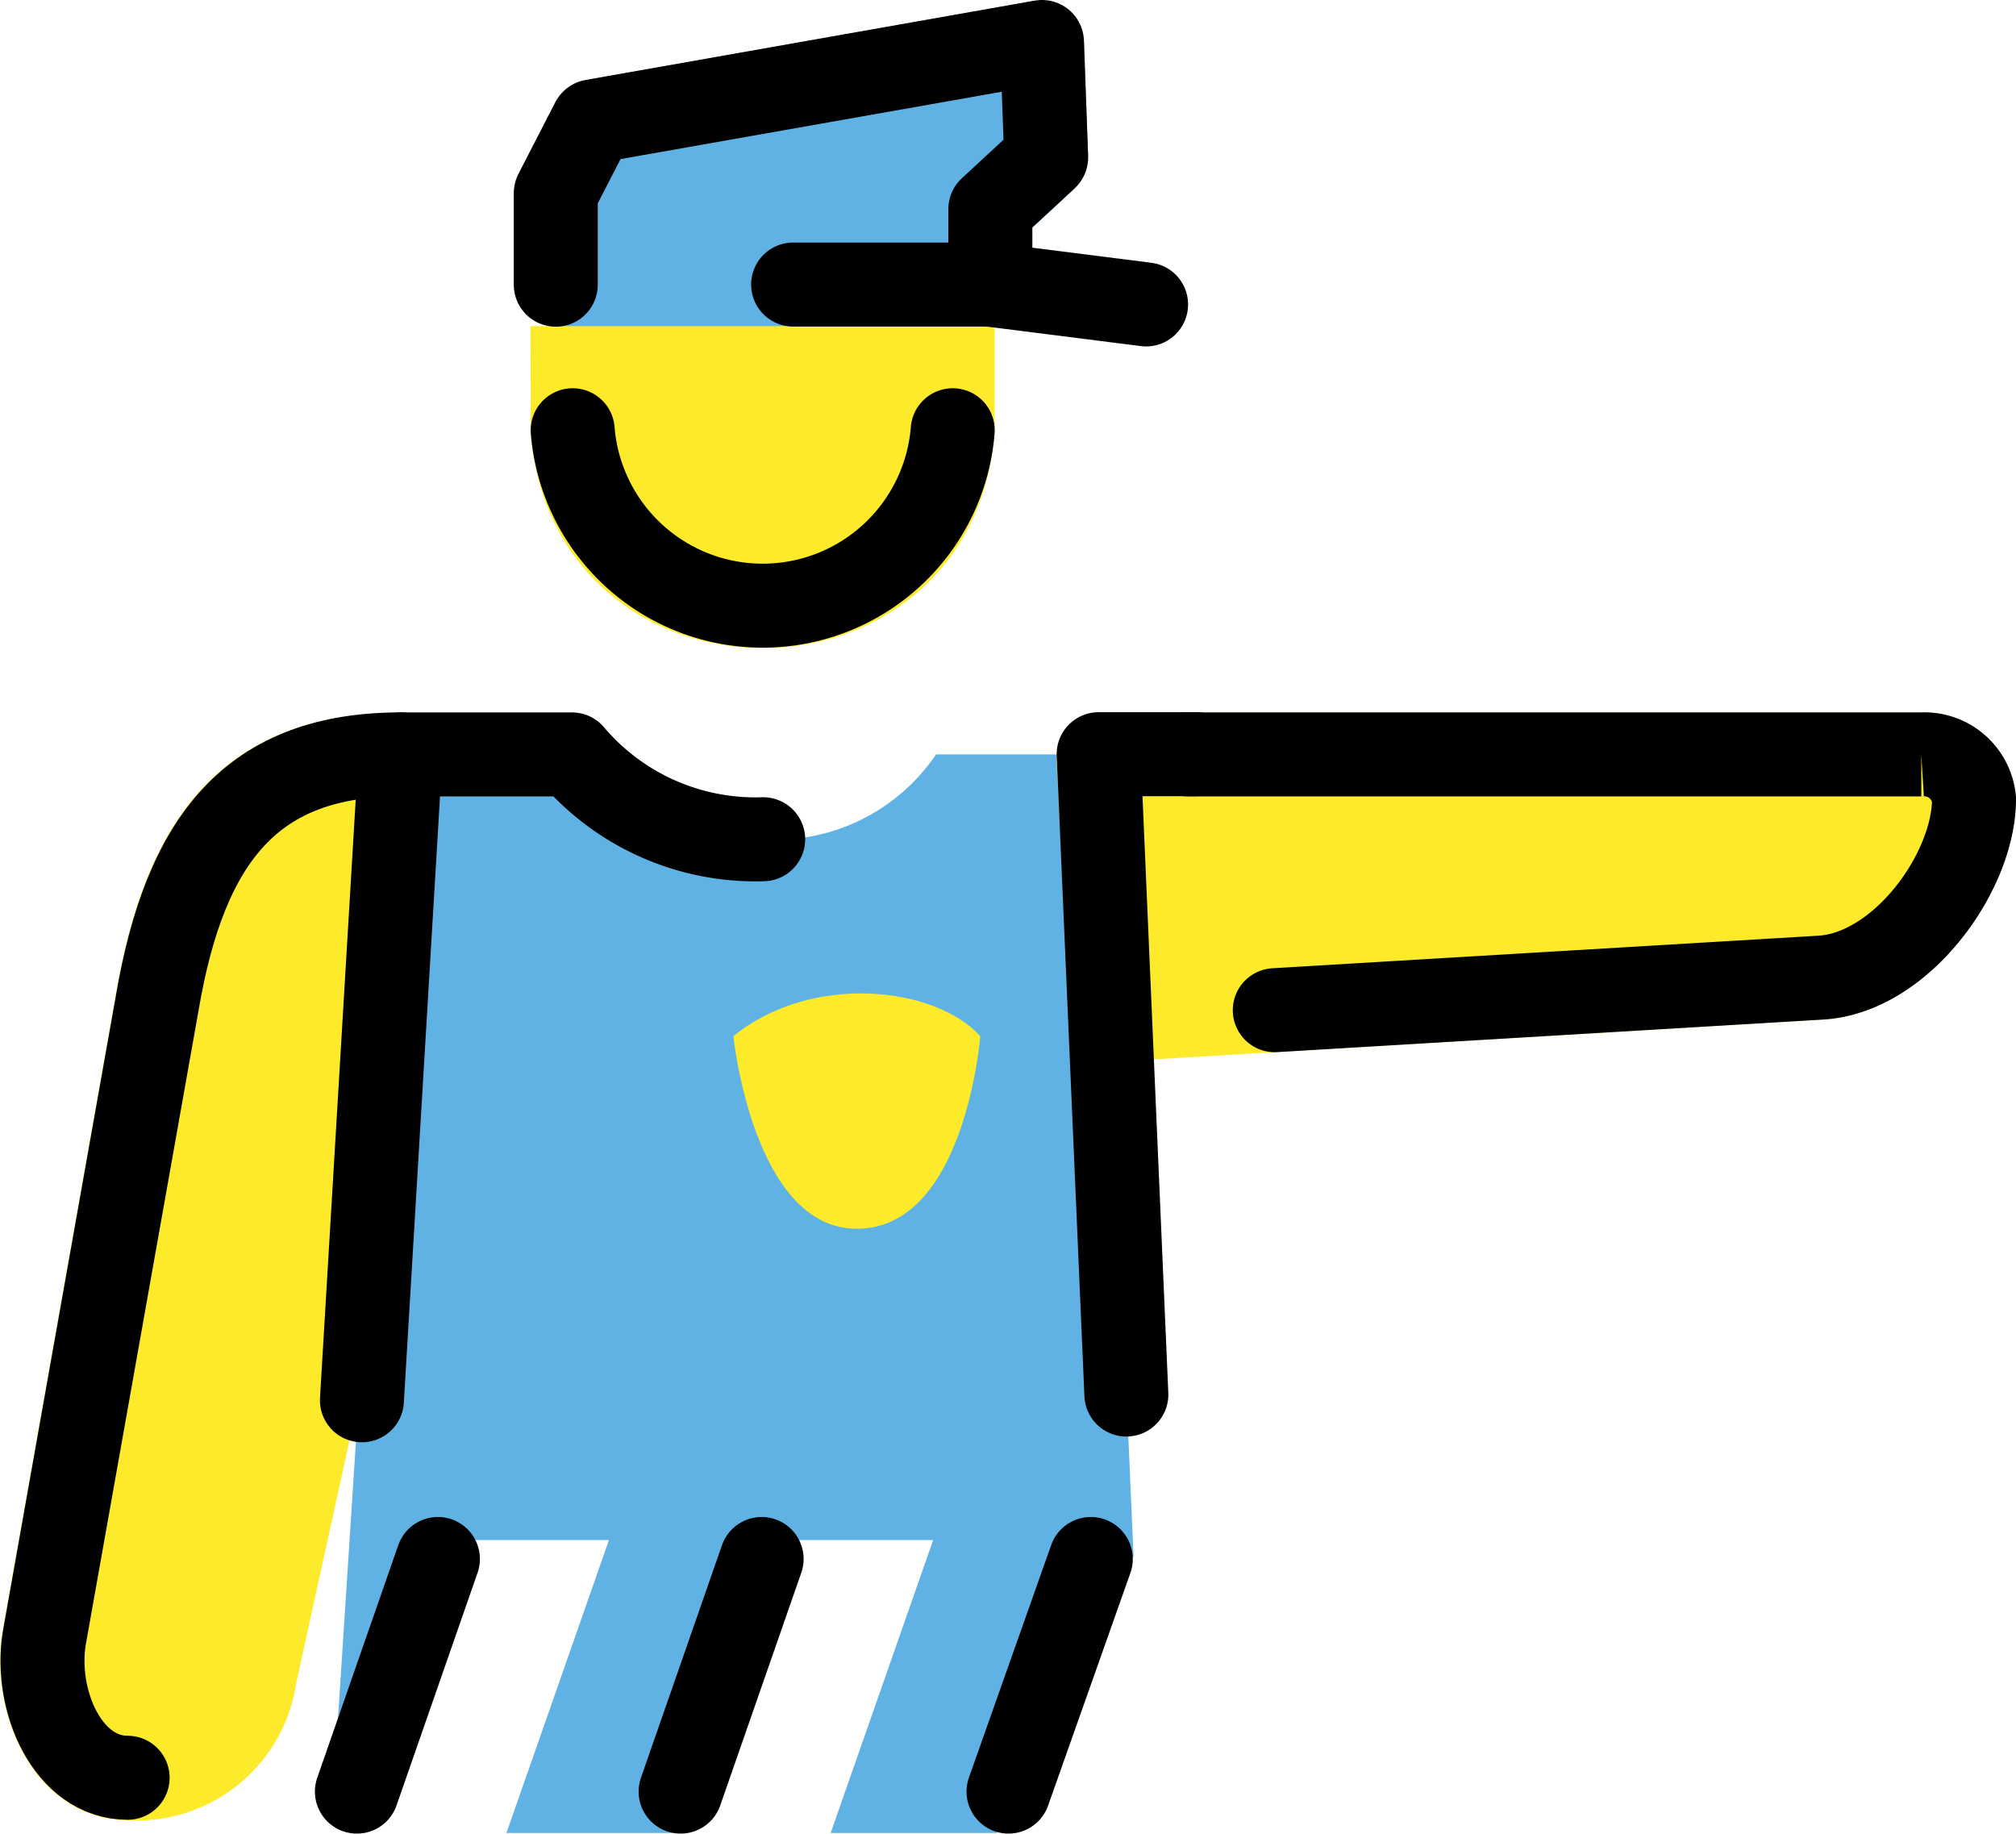 <svg xmlns="http://www.w3.org/2000/svg" xmlns:svg="http://www.w3.org/2000/svg" id="emoji" width="48.016" height="43.666" version="1.1" viewBox="0 0 48.016 43.666"><g id="color" transform="translate(-14.673,-13.874)"><path id="path1" fill="#61b2e4" d="m 25.41,50.55 h 3.766 l -2.441,6.975 h 3.956 l 2.441,-6.975 h 3.766 l -2.441,6.975 h 3.956 l 2.441,-6.575 h 0.818 L 40.836,31.84 h -3.869 c -0.931,1.375 -2.527,2.145 -4.182,2.02 -1.725,0.04 -3.375,-0.702 -4.488,-2.02 h -4.085 l -1.639,25.27 0.429,0.064 z"/><path id="path2" fill="#fcea2b" d="m 38.02,38.55 c 0,0 -0.353,4.586 -2.94,4.586 -2.47,0 -2.94,-4.586 -2.94,-4.586 1.882,-1.529 4.822,-1.176 5.88,0 z"/><polygon id="polygon2" fill="#61b2e4" stroke="#61b2e4" stroke-linecap="round" stroke-linejoin="bevel" stroke-miterlimit="10" stroke-width="2" points="38.26 18.86 39.59 17.63 39.49 14.88 28.79 16.77 27.91 18.48 27.91 20.66 38.26 20.66"/></g><g id="skin" transform="translate(-11.99,-13.964)"><path id="path3" fill="#fcea2b" stroke="#fcea2b" stroke-linecap="square" stroke-width="2" d="m 34.68,22.73 v 1.485 c -0.439,5.578 -8.612,5.578 -9.051,0 0.001,-0.823 0.004,-0.663 0,-1.485 z" paint-order="normal"/><path id="path4" fill="#fcea2b" stroke="#fcea2b" stroke-linecap="round" stroke-linejoin="bevel" stroke-width="2" d="m 38.15,31.93 h 19.59 c 0.636,-0.04 1.191,0.429 1.256,1.063 0,1.74 -1.741,4.157 -3.674,4.254 l -16.85,1.002 z"/><path id="path5" fill="#fcea2b" stroke="#fcea2b" stroke-width="2" d="m 20.86,41.12 -2.8,12.75 a 2.836,2.836 0 0 1 -3.039,2.439 c -1.42,0 -2.221,-1.822 -1.988,-3.309 l 2.691,-15.13 c 0.67,-3.949 2.23,-5.932 5.802,-5.932"/></g><g id="line" transform="translate(-11.99,-13.964)"><path id="path6" fill="none" stroke="#000" stroke-linecap="round" stroke-miterlimit="10" stroke-width="2" d="m 40.28,31.93 h 17.47 a 1.189,1.189 0 0 1 1.256,1.063 c 0,1.74 -1.741,4.157 -3.674,4.254 l -12.98,0.774"/><path id="path7" fill="none" stroke="#000" stroke-linecap="round" stroke-miterlimit="10" stroke-width="2" d="m 15.03,56.3 c -1.42,0 -2.221,-1.822 -1.988,-3.309 l 2.691,-15.13 c 0.67,-3.949 2.275,-5.932 5.802,-5.932"/><path id="path8" fill="none" stroke="#000" stroke-linecap="round" stroke-linejoin="round" stroke-width="2" d="m 20.61,47.31 0.918,-15.38 h 4.085 a 5.731,5.731 0 0 0 4.554,2.02"/><line id="line8" x1="30.88" x2="35.58" y1="20.74" y2="20.74" fill="none" stroke="#000" stroke-linecap="round" stroke-linejoin="round" stroke-width="2"/><polyline id="polyline8" fill="none" stroke="#000" stroke-linecap="round" stroke-linejoin="round" stroke-width="2" points="41.97 21.13 38.26 20.66 38.26 18.86 39.59 17.63 39.49 14.88 28.79 16.77 27.91 18.48 27.91 20.66" transform="translate(-2.683,0.084)"/><polyline id="polyline9" fill="none" stroke="#000" stroke-linecap="round" stroke-linejoin="round" stroke-width="2" points="43.16 31.84 40.84 31.84 41.5 47.09" transform="translate(-2.683,0.084)"/><line id="line9" x1="22.42" x2="20.49" y1="51.09" y2="56.63" fill="none" stroke="#000" stroke-linecap="round" stroke-linejoin="round" stroke-width="2"/><line id="line10" x1="30.13" x2="28.2" y1="51.09" y2="56.63" fill="none" stroke="#000" stroke-linecap="round" stroke-linejoin="round" stroke-width="2"/><line id="line11" x1="37.97" x2="36.01" y1="51.09" y2="56.63" fill="none" stroke="#000" stroke-linecap="round" stroke-linejoin="round" stroke-width="2"/><path id="path11" fill="none" stroke="#000" stroke-linecap="round" stroke-miterlimit="10" stroke-width="2" d="m 25.63,24.21 a 4.54,4.54 0 0 0 9.051,0"/></g></svg>